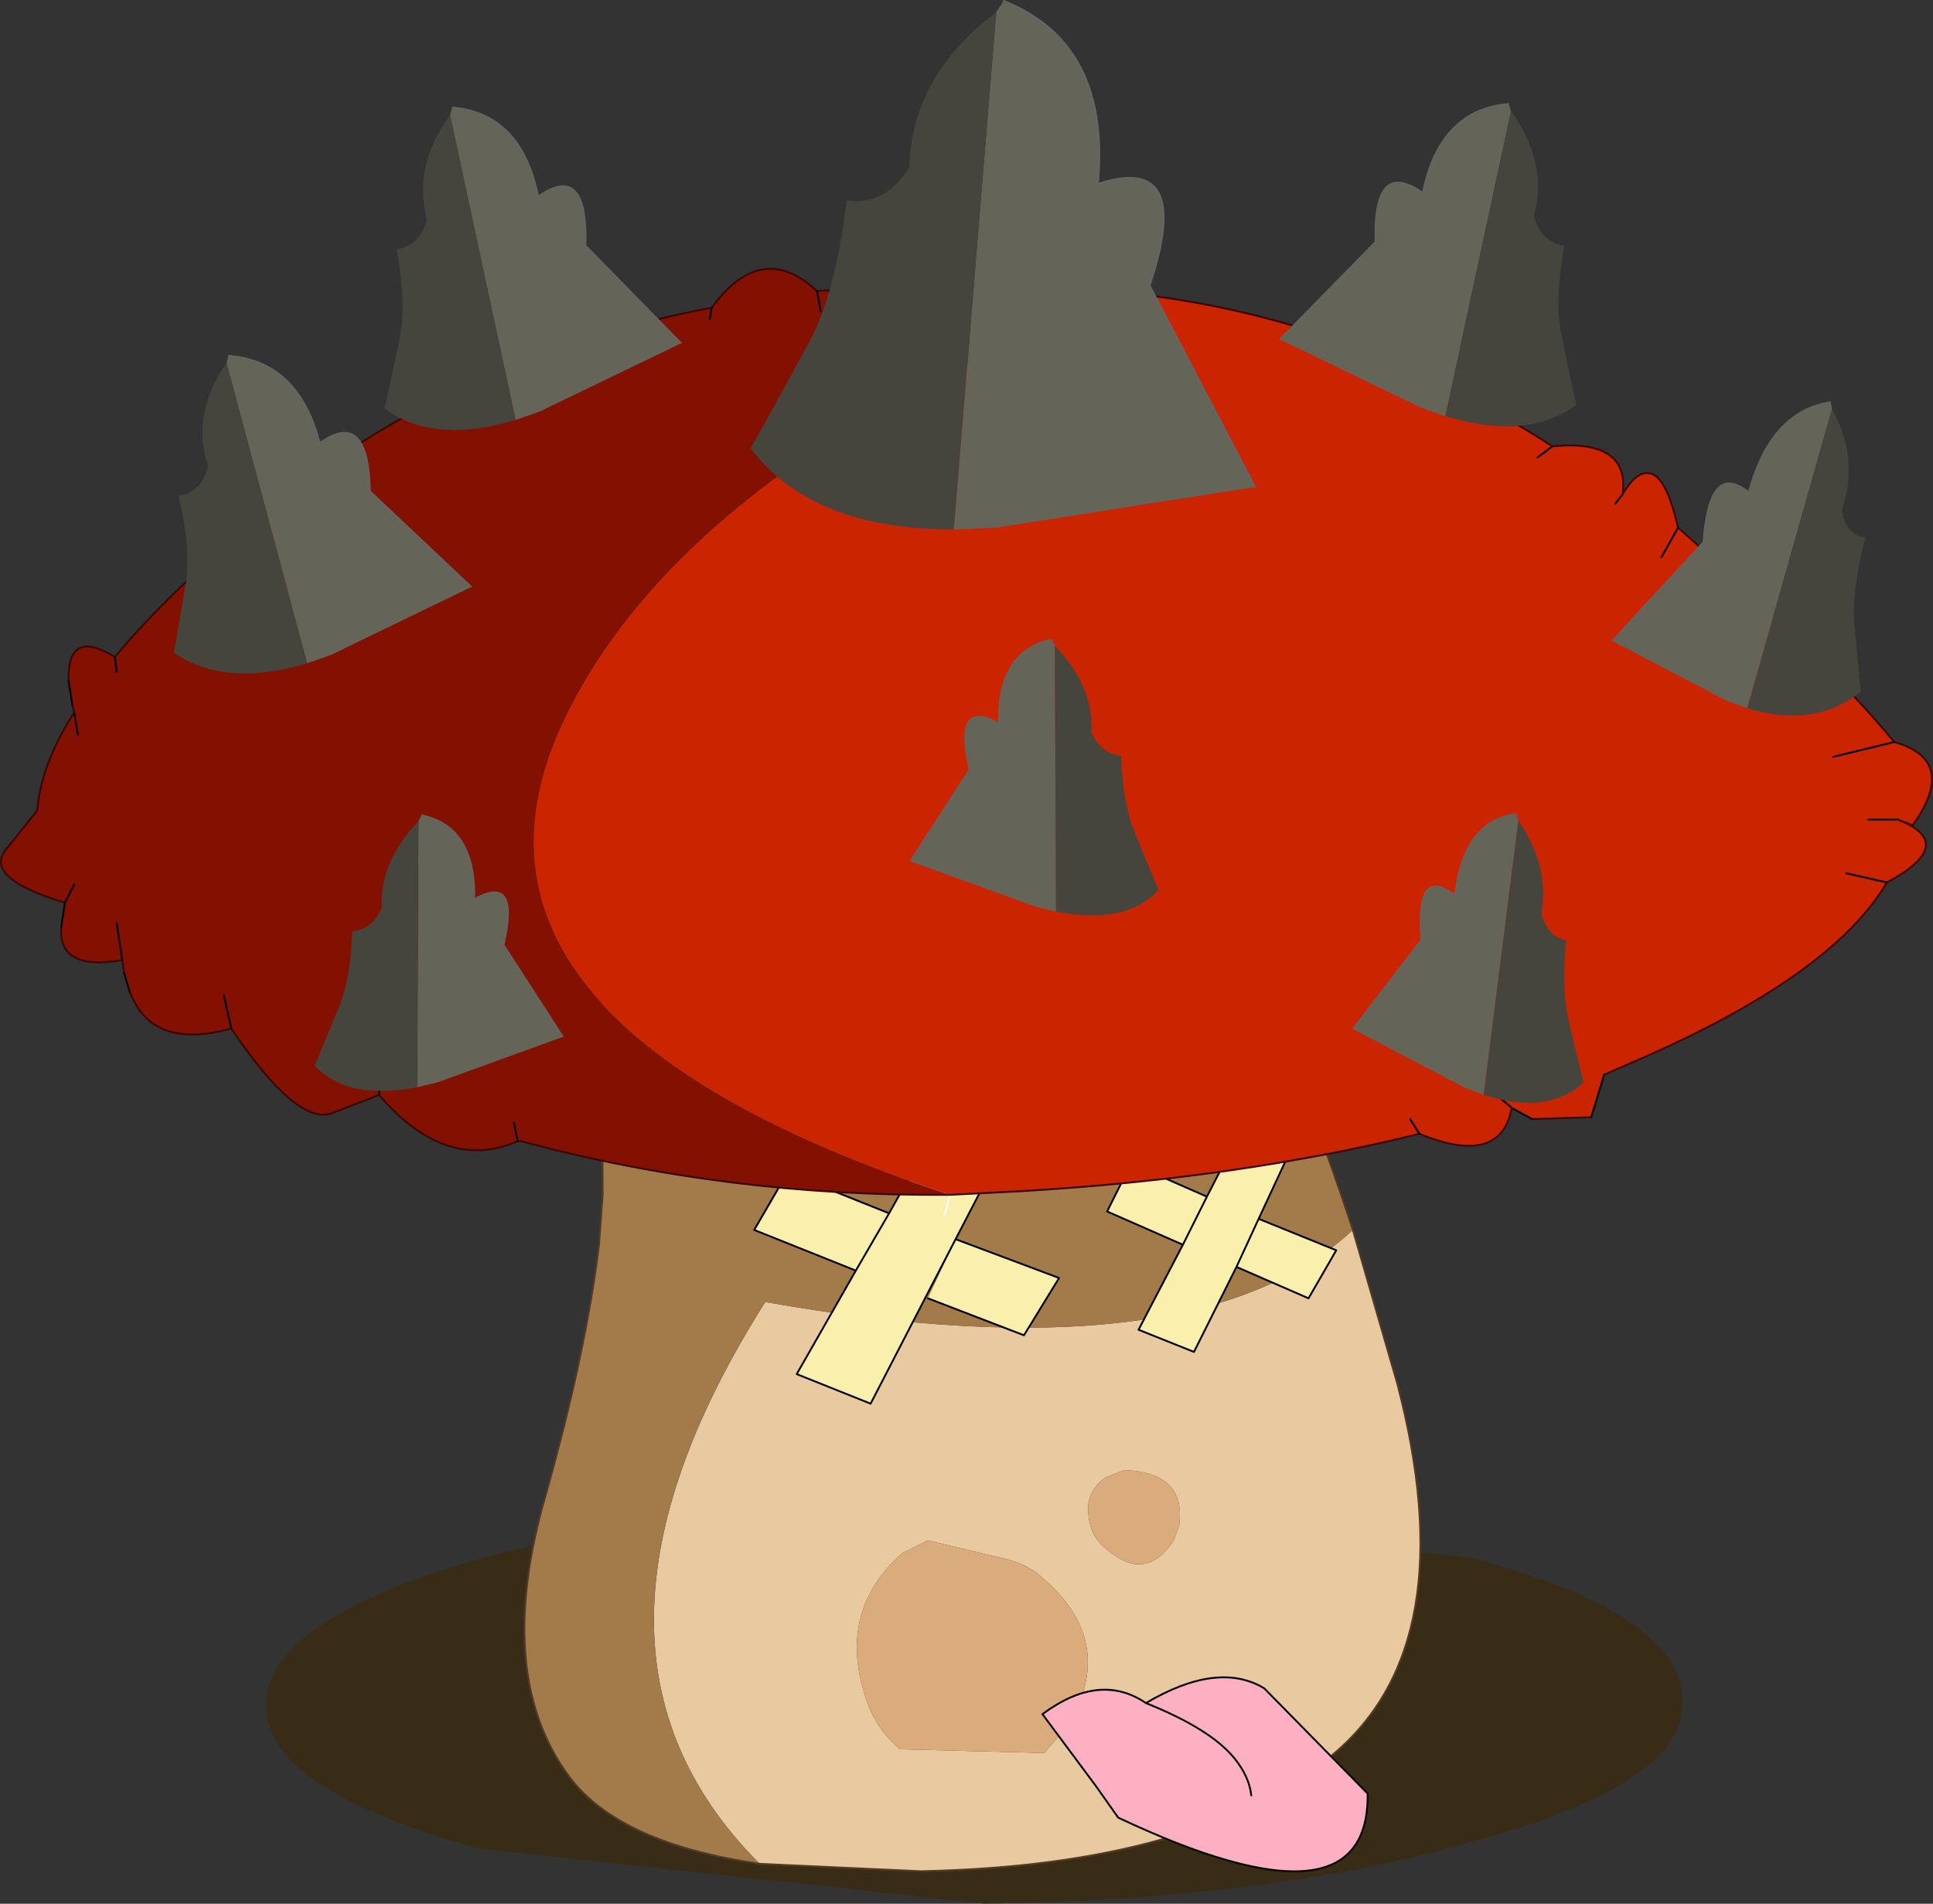 <svg viewBox="0 0 25.107 24.722" xmlns="http://www.w3.org/2000/svg" xmlns:xlink="http://www.w3.org/1999/xlink"><rect x="0" y="0" width="25.107" height="24.722" fill="#333333" stroke="none"/><use transform="matrix(.48 0 0 .48 .004 .012)" width="52.8" height="52.6" xlink:href="#a"/><defs><g id="a" transform="translate(26.55 46.3)"><use transform="matrix(2.607 .135 0 2.607 -19.35 -6.78)" width="14.7" height="4.25" xlink:href="#b"/><use transform="translate(-12.35 -26.85)" width="24.25" height="31.15" xlink:href="#c"/><use transform="translate(-6.15 -28.3)" width="22.6" height="32.6" xlink:href="#d"/><use transform="translate(-26.55 -39.05)" width="52.25" height="25.6" xlink:href="#e"/><use transform="translate(-24.3 -46.3)" width="50.55" height="30.4" xlink:href="#f"/></g><g id="h"><path d="m10.25-17.35 1.2 4.15Q13.3-6.15 9.7-3.15 6.05-.15-1.45 0L-5.8-.2q-5.8-5.8.15-15.2 11.6 2.05 15.9-1.95m-8.3 9.5q-.45-.45-1.1-.6l-2.1-.5-.7.35q-1.8 1.6-.95 4 .25.75.9 1.3l3.9.1.65-.75q1.3-2.2-.6-3.9m3.45-1.1.15-.4q.2-1.45-1.5-1.5l-.5.2q-.55.4-.45 1.05.05.55.5.9 1.05.9 1.8-.25" fill="#e9c9a0" fill-rule="evenodd" transform="translate(12.15 31.15)"/><path d="M5.4-8.95q-.75 1.15-1.8.25-.45-.35-.5-.9-.1-.65.45-1.05l.5-.2q1.7.05 1.5 1.5l-.15.4m-3.45 1.1q1.9 1.7.6 3.9l-.65.75-3.9-.1q-.65-.55-.9-1.3-.85-2.4.95-4l.7-.35 2.1.5q.65.15 1.1.6" fill="#daac7b" fill-rule="evenodd" transform="translate(12.15 31.15)"/><path d="M-5.8-.2q-3.8-.55-5.15-2.35-2.05-2.75-.65-7.6 1.1-3.9 1.45-6.8l.1-1.35-.05-7.95q-.1-3.3 3.7-4.35l3.9-.55q6.5-.2 9.3 5.35 1.95 3.85 3.45 8.45-4.3 4-15.9 1.95Q-11.6-6-5.8-.2" fill="#a37b4b" fill-rule="evenodd" transform="translate(12.15 31.15)"/><path d="m22.4 13.8 1.2 4.15Q25.45 25 21.85 28q-3.65 3-11.15 3.15l-4.35-.2q-3.8-.55-5.15-2.35Q-.85 25.85.55 21q1.1-3.9 1.45-6.8l.1-1.35-.05-7.95q-.1-3.3 3.7-4.35L9.65 0q6.5-.2 9.3 5.35Q20.9 9.2 22.4 13.8z" fill="none" stroke="#503a25" stroke-linecap="round" stroke-linejoin="round" stroke-width=".05"/></g><g id="d"><path d="m14.15-26.7-1.1-.45.35-.65 1.15.45.55-.95.75.2-.55 1.05 1.15.45-.4.65-1.1-.45-.6 1.2-.85-.35.65-1.15.4-.65-.4.65m1.15-.35-.35.65.35-.65m-9.2 13.1 1-1.95 1.4.4-1 2.15 2.1.85-.75 1.3-1.95-.85-1.15 2.3-1.5-.6 1.2-2.3-2.05-.9.65-1.3 2.05.9-.65 1.3.65-1.3M-.7-12.8-3-8.35l-2-.8 1.6-2.8-2.75-1.1.9-1.55 2.75 1.1 1.35-2.4 1.8.5-1.35 2.6 2.8 1.05-.95 1.55-2.6-1 .75-1.6m8.2-.55-.6 1.3.6-1.3m-10.9 1.4.9-1.55-.9 1.55" fill="#fbefae" fill-rule="evenodd" transform="translate(6.15 28.3)"/><path d="M4.45-.25q1.95-1.15 3.2-.4l2.8 2.85q.05 3.85-6.75.65L3.1 2 1.65.05q1.55-1.15 2.8-.3 1.75.7 2.4 1.5.4.5.45 1-.05-.5-.45-1-.65-.8-2.4-1.5" fill="#fdb0c1" fill-rule="evenodd" transform="translate(6.15 28.3)"/><path d="m20.3 1.6-1.1-.45.35-.65 1.15.45.55-.95.75.2-.55 1.05 1.15.45-.4.65-1.1-.45-.6 1.2-.85-.35.65-1.15.4-.65m.4.95.35-.65m-9.2 13.1 1-1.95 1.4.4-1 2.15 2.1.85-.75 1.3-1.95-.85-1.15 2.3-1.5-.6 1.2-2.3-2.05-.9.65-1.3 2.05.9-.65 1.3m-6.15-.15-2.3 4.45-2-.8 1.6-2.8L0 15.25l.9-1.55 2.75 1.1L5 12.4l1.8.5-1.35 2.6 2.8 1.05-.95 1.55-2.6-1m5.15 14.05q6.8 3.2 6.75-.65l-2.8-2.85q-1.25-.75-3.2.4 1.75.7 2.4 1.5.4.5.45 1m-.4-14.3.6-1.3m-3.05 13.1q-1.25-.85-2.8.3l1.45 1.95m-5.6-15.5-.9 1.55M9.25 30.3l.6.85" fill="none" stroke="#000" stroke-linecap="round" stroke-linejoin="round" stroke-width=".05"/></g><g id="i"><path d="M17.95-6.9q.4-.7.8-.55t.7 1.45l-.45.8.45-.8Q23.4-2.5 25.3-.2q1.75.5.5 2.25l-.4-.15q1.65.65-.3 1.7-1.5 2.55-6.85 4.85l-.8.35-.35 1.15-1.6.05-.55-.3q-.3 1.6-2.5.7Q7.6 11.6 1.7 11.95l-1.95.1Q-14.65 7.3-10.65-.9-7.3-7.75 4.5-12.35q6.05.6 11.55 4.15 2.1-.2 1.9 1.3l-.2.25.2-.25m-2.3-1 .4-.3-.4.3M25.3-.2l-1.65.4 1.65-.4M14.95 9.7l-.35-.3.35.3m-2.5.7-.25-.4.25.4M25.4 1.9h-.8.8m-.3 1.7L24 3.35l1.1.25" fill="#cb2400" fill-rule="evenodd" transform="translate(25.95 13)"/><path d="M4.5-12.35Q-7.3-7.75-10.65-.9q-4 8.2 10.4 12.95-6.05.05-11.6-1.45h-.1q-1.95.85-3.75-1.25l-1.3.5q-.95.3-2.7-2.3-2.15.6-2.75-1l-.15-.5-.05-.35q-1.75.3-1.65-.9l.1-.65q-2.3-.7-1.55-1.5l.8-1q.1-1.25 1-2.65l-.05-.2-.1-.65q-.05-1.45 1.25-.65 1.7-2.05 4.75-4.45 4.8-3.75 11.4-5 1.35-1.85 2.85-.45l3.35-.2 2.65.05 2.35.2M-22.65 5.7l-.15-1 .15 1m-1.55-1.55.25-.5-.25.5m12.25 6.45-.1-.5.1.5m-7.75-3.05-.2-.9.2.9m4 1.8v-.4.4M-3.85-12.4l.1.55-.1-.55m-2.85.45-.05.3.05-.3M-22.85-2.5l.05.4-.05-.4m-1.1 1.5.1.6-.1-.6" fill="#831101" fill-rule="evenodd" transform="translate(25.95 13)"/><path d="m25.7 25.05-.15.55" fill="none" stroke="#fff" stroke-linecap="round" stroke-linejoin="round" stroke-width=".05"/><path d="M45.4 7q-.3-1.3-.7-1.45t-.8.55q.2-1.5-1.9-1.3Q36.5 1.25 30.45.65M45.4 7q3.95 3.5 5.85 5.8 1.75.5.5 2.25l-.4-.15q1.65.65-.3 1.7-1.5 2.55-6.85 4.85l-.8.35m-.35 1.15-1.6.05m-.55-.3q-.3 1.6-2.5.7-4.85 1.2-10.75 1.55l-1.95.1q-6.05.05-11.6-1.45H14q-1.95.85-3.75-1.25l-1.3.5q-.95.3-2.7-2.3-2.15.6-2.75-1m-.15-.5-.05-.35q-1.75.3-1.65-.9m.1-.65q-2.3-.7-1.55-1.5l.8-1Q1.1 13.4 2 12l-.05-.2m-.1-.65Q1.8 9.7 3.1 10.5q1.7-2.05 4.75-4.45 4.8-3.75 11.4-5Q20.6-.8 22.1.6l3.35-.2 2.65.05 2.35.2" fill="none" stroke="#380701" stroke-linecap="round" stroke-linejoin="round" stroke-width=".05"/><path d="m43.9 6.1-.2.25M42 4.8l-.4.3m3.35 2.7.45-.8m-2 14.8-.35 1.15m-1.6.05-.55-.3M3.5 19.55l-.15-.5m-1.7-1.25.1-.65m.2-5.35-.1-.65m48.1 5.2 1.1.25m-.5-1.7h.8M38.15 23l.25.4m2.15-1 .35.3m8.7-9.5 1.65-.4M2.1 12.6 2 12m1.15-1.1-.05-.4m16.1-9.15.05-.3m2.95.1L22.1.6M10.25 21.95v.4m-4.2-2.7.2.9m7.65 2.55.1.5M2 16.65l-.25.5m1.4.55.15 1" fill="none" stroke="#000" stroke-linecap="round" stroke-linejoin="round" stroke-width=".05"/></g><g id="f" transform="translate(25.25 15.2)"><use transform="rotate(-16.819 -47.258 59.397) scale(.601)" width="13.65" height="14.3" xlink:href="#j"/><use transform="matrix(-.575 -.174 -.174 .575 17.254 -11.23)" width="13.65" height="14.3" xlink:href="#j"/><use transform="translate(-7.2 -15.2)" width="13.65" height="14.3" xlink:href="#j"/><use transform="matrix(.575 -.174 .203 .566 -25.264 -4.417)" width="13.65" height="14.3" xlink:href="#j"/><use transform="matrix(-.478 -.144 -.203 .566 25.303 -3.366)" width="13.65" height="14.3" xlink:href="#j"/><use transform="matrix(-.45 -.146 -.104 .518 16.602 7.791)" width="13.65" height="14.3" xlink:href="#j"/><use transform="matrix(-.49 -.096 -.038 .506 4.305 2.73)" width="13.65" height="14.3" xlink:href="#j"/><use transform="matrix(.49 -.096 .038 .506 -19.455 7.48)" width="13.65" height="14.3" xlink:href="#j"/></g><g id="k"><path d="M.05-7.15Q2.95-6 2.6-2.2 5.2-3.05 4 .55L6.85 6l-7 1.1-1.15.05 1.15-14 .2-.3" fill="#656459" fill-rule="evenodd" transform="translate(6.8 7.15)"/><path d="m-.15-6.85-1.15 14q-3.85 0-5.5-2.2l.4-.7 1.15-2.1Q-4.5.8-4.2-1.75q1.05.15 1.7-.9.05-2.45 2.35-4.2" fill="#45443d" fill-rule="evenodd" transform="translate(6.8 7.15)"/><path d="M13.65 13.15 10.8 7.7Q12 4.1 9.4 4.95 9.75 1.15 6.85 0" fill="none" stroke="#656565" stroke-linecap="round" stroke-linejoin="round" stroke-width=".05"/></g><use width="14.7" height="4.25" xlink:href="#g" id="b"/><use width="24.25" height="31.15" xlink:href="#h" id="c"/><use width="52.25" height="25.6" xlink:href="#i" id="e"/><use width="13.65" height="14.3" xlink:href="#k" id="j"/><path d="M5.75-1.9q2.15.45 2.2 1.35Q8 .3 5.9 1q-2.15.75-5.2.95l-5.25-.3q-2.2-.5-2.2-1.35-.05-.85 2.05-1.6 2.15-.75 5.2-.9l5.25.3" fill="#382c16" fill-rule="evenodd" transform="translate(6.75 2.25)" id="g"/></defs></svg>